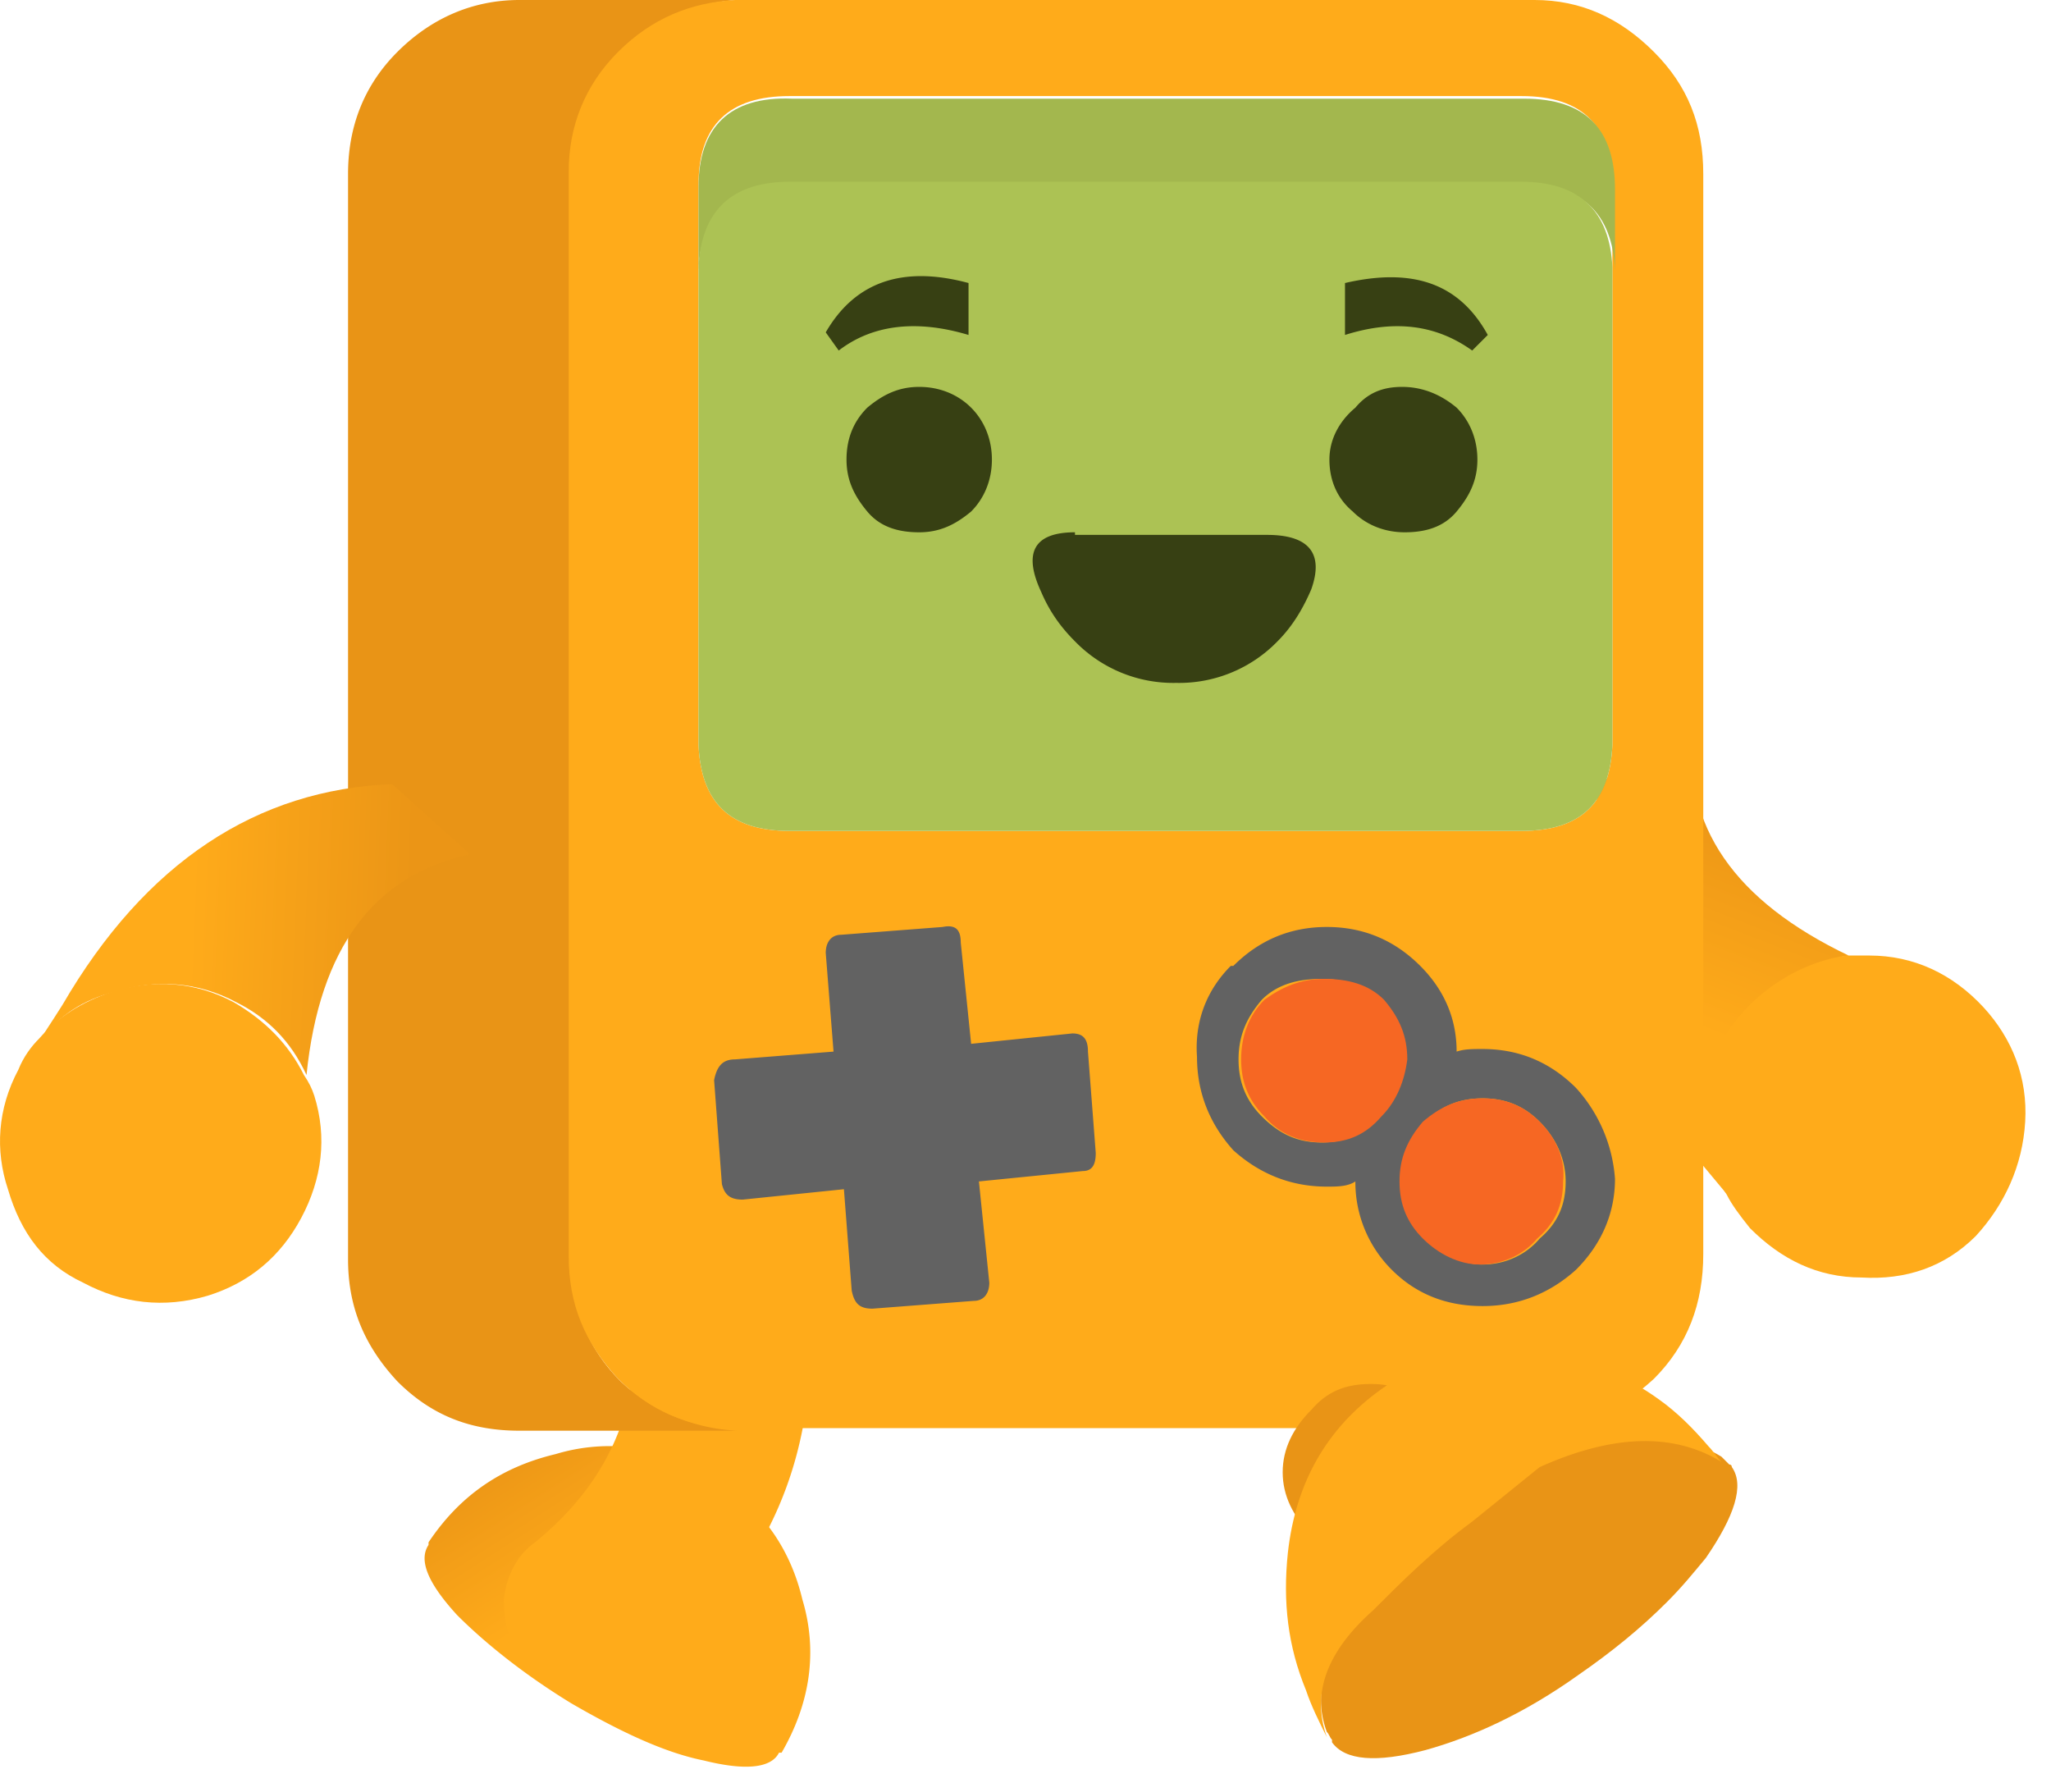<svg xmlns="http://www.w3.org/2000/svg" width="158" height="138" viewBox="0 0 79 69" fill="none" ><path d="M67.706 38.5c1-.9 2.2-1.5 3.5-1.7-4.4-2.1-6.4-5-6-8.7l-3.5 2c-1.6 5.1-.3 10 3.9 14.8l1 1.2c-.6-.9-.9-2-.9-3.2 0-1.7.7-3.2 2-4.4z" fill="url(#A)"/><path d="M78.006 43.2c.1-1.7-.5-3.2-1.6-4.4-1.2-1.3-2.7-2-4.4-2h-.9c-1.3.2-2.5.8-3.5 1.7-1.3 1.2-2 2.7-2 4.3 0 1.2.3 2.3.9 3.2.2.4.5.8.9 1.3 1.2 1.2 2.6 1.9 4.3 1.9 1.7.1 3.2-.4 4.4-1.6 1.1-1.2 1.8-2.7 1.9-4.4z" fill="#ffab1a"/><path d="M22.006 65.6c1.9 1.1 3.6 1.9 5.1 2.2 1.6.4 2.6.3 2.9-.3h.1c1.1-1.9 1.4-3.9.8-5.9-.5-2.1-1.7-3.7-3.6-4.8a7.17 7.17 0 0 0-5.9-.8c-2.1.5-3.7 1.6-4.9 3.4v.1c-.4.6 0 1.5 1.1 2.7 1.1 1.1 2.6 2.3 4.4 3.4z" fill="url(#B)"/><path d="M26.806 45.6c-.9.1-1.6.6-2.1 1.4s-.7 1.6-.5 2.4c.8 4-.4 7.4-3.6 10-.7.5-1.1 1.3-1.2 2.2 0 .9.2 1.7.8 2.4a3.47 3.47 0 0 0 2.3 1.2c.9.1 1.7-.1 2.4-.7 5.3-4.3 7.2-9.8 5.9-16.4-.2-.9-.6-1.6-1.4-2.1-.9-.5-1.7-.6-2.6-.4z" fill="#ffab1a"/><path d="M23.906 2c1.3-1.2 2.8-1.9 4.5-2h-8.4c-1.8 0-3.4.7-4.7 2s-1.9 2.9-1.9 4.7v41.8c0 1.8.6 3.3 1.9 4.7 1.3 1.3 2.8 1.9 4.7 1.9h8.4a7.02 7.02 0 0 1-4.5-1.9c-1.3-1.3-1.9-2.9-1.9-4.7V6.7c0-1.8.6-3.4 1.9-4.7z" fill="#e99416"/><path d="M65.606 6.7c0-1.9-.6-3.4-1.9-4.7s-2.8-2-4.6-2h-30.8c-1.7.1-3.2.7-4.5 2s-1.9 2.9-1.9 4.6v41.8c0 1.8.6 3.3 1.9 4.7 1.2 1.2 2.7 1.9 4.5 1.9h30.8c1.8 0 3.3-.7 4.6-1.9 1.3-1.3 1.9-2.9 1.9-4.8V6.7zm-38.7 22V7.1c0-2.3 1.2-3.4 3.5-3.4h28.2c2.4 0 3.5 1.2 3.5 3.5v21.5c-.1 2.2-1.2 3.3-3.5 3.3h-28.2c-2.3 0-3.4-1.1-3.5-3.3z" fill="#ffab1a"/><path d="M26.906 7.2v3.2c.1-2.2 1.3-3.3 3.6-3.3h28.2c2.2 0 3.4 1.1 3.5 3.3V7.3c0-2.3-1.1-3.5-3.5-3.5h-28.2c-2.4-.1-3.6 1.1-3.6 3.4z" fill="#a3b74e"/><path d="M26.906 10.3v18.4c.1 2.2 1.2 3.3 3.5 3.3h28.2c2.3 0 3.4-1.1 3.5-3.3V10.3c-.1-2.2-1.3-3.3-3.5-3.3h-28.2c-2.2 0-3.4 1.1-3.5 3.3z" fill="#acc254"/><path d="M56.706 13.5l.6-.6c-1.1-2-2.9-2.6-5.5-2v2c1.9-.6 3.5-.4 4.9.6zm-.6 2.2c-.6-.5-1.3-.8-2.1-.8-.7 0-1.3.2-1.8.8-.6.5-1 1.2-1 2s.3 1.5.9 2c.5.5 1.2.8 2 .8s1.5-.2 2-.8.8-1.2.8-2-.3-1.5-.8-2zm-14.7 4.8c-1.6 0-2 .8-1.3 2.3.3.7.7 1.3 1.3 1.9a5.28 5.28 0 0 0 3.9 1.6 5.28 5.28 0 0 0 3.9-1.6c.6-.6 1-1.3 1.3-2 .5-1.4-.1-2.1-1.7-2.1h-7.4v-.1zm-9.1-7c1.3-1 3-1.2 5-.6v-2c-2.6-.7-4.4 0-5.5 1.9l.5.7zm5.1 2.2c-.5-.5-1.2-.8-2-.8s-1.4.3-2 .8c-.6.6-.8 1.3-.8 2 0 .8.3 1.4.8 2s1.2.8 2 .8 1.4-.3 2-.8c.5-.5.8-1.2.8-2s-.3-1.5-.8-2z" fill="#374013"/><path d="M41.906 40.5c0-.5-.2-.7-.6-.7l-3.9.4-.4-3.9c0-.5-.2-.7-.7-.6l-3.9.3c-.4 0-.6.3-.6.7l.3 3.8-3.8.3c-.5 0-.7.3-.8.8l.3 4c.1.4.3.6.8.6l3.9-.4.3 3.9c.1.5.3.7.8.7l3.9-.3c.4 0 .6-.3.6-.7l-.4-3.9 4-.4c.4 0 .5-.3.5-.7l-.3-3.9zm18.8 1.4c-1-1-2.2-1.5-3.6-1.5-.4 0-.7 0-1 .1 0-1.3-.5-2.4-1.4-3.3-1-1-2.2-1.5-3.6-1.5s-2.6.5-3.6 1.5h-.1c-.9.9-1.4 2.1-1.3 3.5 0 1.4.5 2.6 1.4 3.6 1 .9 2.2 1.4 3.6 1.4.4 0 .8 0 1.1-.2a4.76 4.76 0 0 0 1.4 3.4c1 1 2.2 1.4 3.5 1.4 1.4 0 2.6-.5 3.6-1.4 1-1 1.5-2.2 1.5-3.5a5.82 5.82 0 0 0-1.5-3.5zm-3.6.4c.9 0 1.6.3 2.2.9s1 1.4 1 2.3-.3 1.6-1 2.2c-.5.6-1.3 1-2.2 1-.8 0-1.6-.4-2.2-1s-.9-1.3-.9-2.2c0-.8.3-1.6.9-2.3.6-.6 1.3-.9 2.2-.9zm-3.9-3.8c.6.6.9 1.4.9 2.3s-.4 1.6-1 2.2c-.6.7-1.3 1-2.2 1s-1.6-.3-2.3-1c-.6-.6-.9-1.3-.9-2.2s.3-1.6.9-2.3c.6-.6 1.4-.8 2.3-.8 1 0 1.7.3 2.3.8z" fill="#626262"/><path d="M54.206 40.8c0-.9-.3-1.6-.9-2.3-.6-.6-1.4-.8-2.3-.8s-1.6.3-2.3.8c-.6.6-.9 1.4-.9 2.3s.3 1.6.9 2.2c.6.7 1.4 1 2.3 1s1.6-.3 2.2-1c.6-.6.9-1.4 1-2.2zm5.1 2.4c-.6-.6-1.3-.9-2.2-.9s-1.6.3-2.3.9c-.6.7-.9 1.4-.9 2.3s.3 1.6.9 2.2 1.4 1 2.2 1c.9 0 1.7-.4 2.2-1 .7-.6 1-1.3 1-2.2.1-.9-.3-1.7-.9-2.3z" fill="#f66723"/><path d="M56.206 56.7c0-.9-.3-1.7-1-2.4s-1.5-1-2.4-1c-1 0-1.7.3-2.3 1-.7.7-1.1 1.5-1.1 2.4s.4 1.7 1.1 2.4c.6.7 1.4 1 2.3 1s1.7-.3 2.4-1c.6-.7 1-1.5 1-2.4zm3.1-.4l-2.6 2.1c-1.4 1.1-2.7 2.3-3.8 3.4-1.8 1.6-2.4 3.3-1.8 4.9.1.1.1.2.2.3v.1c.5.7 1.7.8 3.6.3 1.8-.5 3.8-1.4 5.9-2.9 1.3-.9 2.4-1.8 3.4-2.8.6-.6 1-1.1 1.5-1.7 1.1-1.6 1.5-2.8 1-3.5 0-.1-.1-.1-.1-.1l-.3-.3c-1.8-1.1-4.2-1-7 .2z" fill="#e99416"/><path d="M60.406 52.3c-2.7-.7-5.1-.3-7.2 1.2s-3.3 3.6-3.6 6.3c-.2 1.9 0 3.6.7 5.3.2.6.5 1.2.8 1.8-.6-1.7 0-3.3 1.8-4.9 1.1-1.1 2.3-2.3 3.8-3.4l2.6-2.1c2.9-1.3 5.2-1.3 7-.2-.2-.2-.3-.4-.5-.6-.6-.7-1.2-1.3-1.9-1.8-1.1-.8-2.3-1.3-3.5-1.6z" fill="#ffab1a"/><path d="M9.106 38.6c1.2.6 2.1 1.5 2.7 2.8.5-4.9 2.6-7.7 6.3-8.5l-3-2.7c-5.2.2-9.5 3-12.7 8.5-.5.8-.8 1.2-.8 1.3.7-.9 1.6-1.5 2.8-1.8 1.6-.5 3.2-.4 4.7.4z" fill="url(#C)"/><path d="M12.106 42.2c-.1-.3-.2-.5-.4-.8-.6-1.2-1.5-2.1-2.7-2.8-1.5-.8-3.1-.9-4.7-.4-1.2.4-2.1 1-2.8 1.8-.3.3-.6.7-.8 1.2-.8 1.5-.9 3.1-.4 4.6.5 1.7 1.4 2.9 2.9 3.6 1.5.8 3.1 1 4.8.5 1.6-.5 2.8-1.5 3.6-3s1-3.1.5-4.7z" fill="#ffab1a"/><defs><linearGradient id="A" x1="67.261" y1="31.187" x2="64.161" y2="39.162" gradientUnits="userSpaceOnUse"><stop stop-color="#eb9516"/><stop offset="1" stop-color="#ffab1a"/></linearGradient><linearGradient id="B" x1="20.142" y1="55.145" x2="23.592" y2="60.495" gradientUnits="userSpaceOnUse"><stop stop-color="#eb9516"/><stop offset="1" stop-color="#ffab1a"/></linearGradient><linearGradient id="C" x1="15.823" y1="35.87" x2="7.298" y2="35.52" gradientUnits="userSpaceOnUse"><stop stop-color="#eb9516"/><stop offset="1" stop-color="#ffab1a"/></linearGradient></defs></svg>